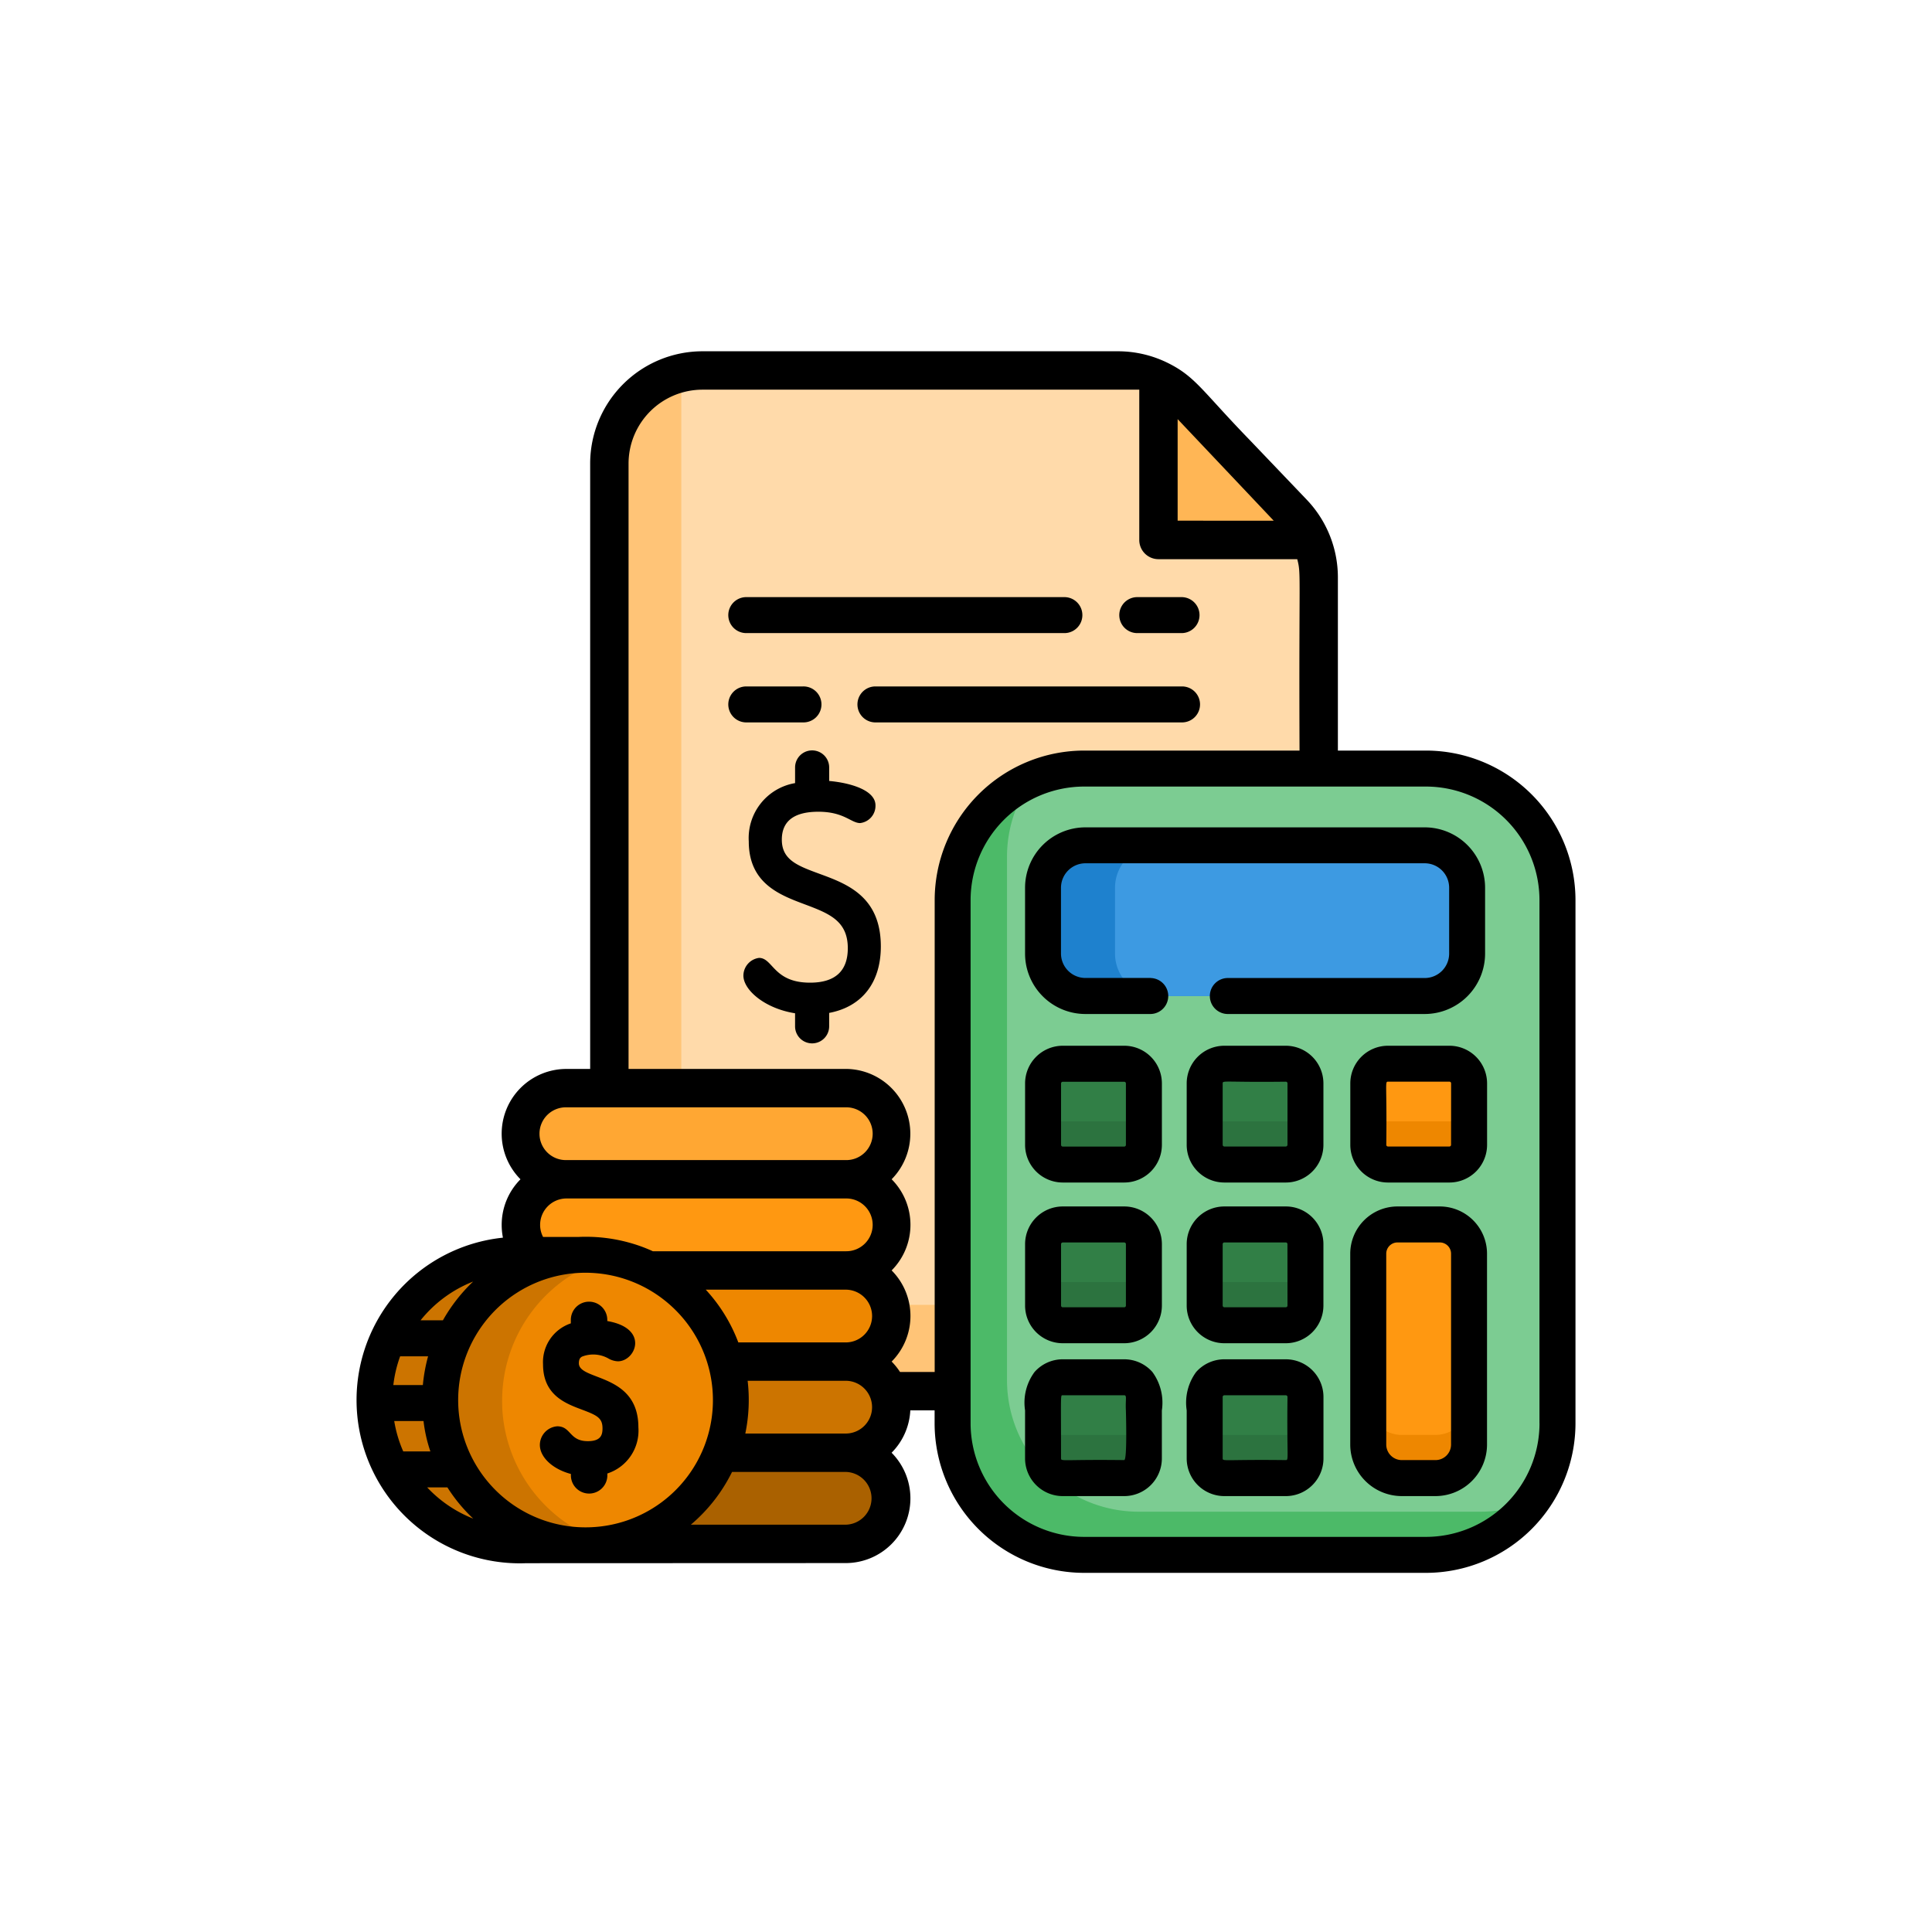 <svg id="Grupo_979563" data-name="Grupo 979563" xmlns="http://www.w3.org/2000/svg" width="156" height="156" viewBox="0 0 156 156">
  <rect id="Rectángulo_34178" data-name="Rectángulo 34178" width="156" height="156" fill="none"/>
  <g id="presupuesto" transform="translate(28.238 28.364)">
    <path id="Trazado_653605" data-name="Trazado 653605" d="M163.8,24.744V82.949c0,.116,0,.232-.008.349a7.515,7.515,0,0,1-7.507,7.165H114.038a7.514,7.514,0,0,1-7.515-7.513V15.559a7.5,7.5,0,0,1,7.515-7.515H147.6a7.49,7.49,0,0,1,3.264.748c2.03.977,2.6,2.212,6.25,5.942,4.2,4.558,5.2,5.025,6.055,7A7.432,7.432,0,0,1,163.8,24.744Z" transform="translate(-85.558 -6.494)" fill="#ffc477"/>
    <path id="Trazado_653606" data-name="Trazado 653606" d="M188.152,24.743V82.948c0,.116,0,.232-.008.349a7.538,7.538,0,0,1-1.7.192H144.2a7.514,7.514,0,0,1-7.515-7.513V8.585c0-.118,0-.234.008-.351a7.549,7.549,0,0,1,1.7-.192h33.558a7.526,7.526,0,0,1,5.491,2.386l4.023,4.3,4.606,4.819a7.562,7.562,0,0,1,2.084,5.191Z" transform="translate(-109.909 -6.494)" fill="#ffdaaa"/>
    <path id="Trazado_653607" data-name="Trazado 653607" d="M299.25,185.516v42.251a10.62,10.62,0,0,1-10.62,10.62h-27.6a10.62,10.62,0,0,1-10.62-10.62V185.516a10.615,10.615,0,0,1,10.62-10.62h27.6A10.619,10.619,0,0,1,299.25,185.516Z" transform="translate(-201.728 -141.202)" fill="#4cba68"/>
    <path id="Trazado_653608" data-name="Trazado 653608" d="M317.651,185.516v42.251a10.564,10.564,0,0,1-2.057,6.281,10.575,10.575,0,0,1-4.172.852h-27.6a10.62,10.62,0,0,1-10.62-10.62V182.029a10.564,10.564,0,0,1,2.057-6.281,10.575,10.575,0,0,1,4.172-.852h27.6A10.619,10.619,0,0,1,317.651,185.516Z" transform="translate(-220.129 -141.202)" fill="#7ccc92"/>
    <path id="Trazado_653609" data-name="Trazado 653609" d="M364.178,367.557v4.962a1.588,1.588,0,0,1-1.586,1.588h-4.964a1.588,1.588,0,0,1-1.588-1.588v-4.962a1.588,1.588,0,0,1,1.588-1.588h4.964A1.587,1.587,0,0,1,364.178,367.557Z" transform="translate(-287.004 -295.465)" fill="#2c733f"/>
    <path id="Trazado_653610" data-name="Trazado 653610" d="M322.537,210.5v5.317a3.424,3.424,0,0,1-3.424,3.424H291.721a3.425,3.425,0,0,1-3.424-3.424V210.5a3.425,3.425,0,0,1,3.424-3.424h27.391A3.424,3.424,0,0,1,322.537,210.5Z" transform="translate(-232.313 -167.184)" fill="#1e81ce"/>
    <path id="Trazado_653611" data-name="Trazado 653611" d="M346.888,210.5v5.317a3.424,3.424,0,0,1-3.424,3.424H321.882a3.425,3.425,0,0,1-3.424-3.424V210.5a3.425,3.425,0,0,1,3.424-3.424h21.581A3.424,3.424,0,0,1,346.888,210.5Z" transform="translate(-256.663 -167.184)" fill="#3d9ae2"/>
    <g id="Grupo_979565" data-name="Grupo 979565" transform="translate(55.984 57.527)">
      <path id="Trazado_653612" data-name="Trazado 653612" d="M296.438,367.557v4.962a1.588,1.588,0,0,1-1.588,1.588h-4.964a1.589,1.589,0,0,1-1.588-1.588v-4.962a1.589,1.589,0,0,1,1.588-1.588h4.964A1.588,1.588,0,0,1,296.438,367.557Z" transform="translate(-288.297 -352.992)" fill="#2c733f"/>
      <path id="Trazado_653613" data-name="Trazado 653613" d="M364.178,300.2v4.962a1.588,1.588,0,0,1-1.586,1.588h-4.964a1.588,1.588,0,0,1-1.588-1.588V300.2a1.588,1.588,0,0,1,1.588-1.588h4.964A1.588,1.588,0,0,1,364.178,300.2Z" transform="translate(-342.988 -298.608)" fill="#2c733f"/>
    </g>
    <path id="Trazado_653614" data-name="Trazado 653614" d="M432.735,300.2v4.962a1.588,1.588,0,0,1-1.588,1.588h-4.962a1.588,1.588,0,0,1-1.588-1.588V300.2a1.588,1.588,0,0,1,1.588-1.588h4.962A1.588,1.588,0,0,1,432.735,300.2Z" transform="translate(-342.354 -241.081)" fill="#ee8700"/>
    <g id="Grupo_979566" data-name="Grupo 979566" transform="translate(55.984 57.527)">
      <path id="Trazado_653615" data-name="Trazado 653615" d="M296.438,300.2v4.962a1.588,1.588,0,0,1-1.588,1.588h-4.964a1.589,1.589,0,0,1-1.588-1.588V300.2a1.589,1.589,0,0,1,1.588-1.588h4.964A1.588,1.588,0,0,1,296.438,300.2Z" transform="translate(-288.297 -298.608)" fill="#2c733f"/>
      <path id="Trazado_653616" data-name="Trazado 653616" d="M364.178,431.617v4.964a1.588,1.588,0,0,1-1.586,1.588h-4.964a1.588,1.588,0,0,1-1.588-1.588v-4.964a1.588,1.588,0,0,1,1.588-1.586h4.964A1.587,1.587,0,0,1,364.178,431.617Z" transform="translate(-342.988 -404.712)" fill="#2c733f"/>
      <path id="Trazado_653617" data-name="Trazado 653617" d="M296.438,431.617v4.964a1.588,1.588,0,0,1-1.588,1.588h-4.964a1.589,1.589,0,0,1-1.588-1.588v-4.964a1.589,1.589,0,0,1,1.588-1.586h4.964A1.588,1.588,0,0,1,296.438,431.617Z" transform="translate(-288.297 -404.712)" fill="#2c733f"/>
    </g>
    <path id="Trazado_653618" data-name="Trazado 653618" d="M432.735,368.327v15.412a2.708,2.708,0,0,1-2.708,2.71H427.3a2.708,2.708,0,0,1-2.708-2.71V368.327a2.36,2.36,0,0,1,2.359-2.359h3.421A2.358,2.358,0,0,1,432.735,368.327Z" transform="translate(-342.354 -295.464)" fill="#ee8700"/>
    <g id="Grupo_979567" data-name="Grupo 979567" transform="translate(55.984 57.527)">
      <path id="Trazado_653619" data-name="Trazado 653619" d="M364.178,367.557v1.476a1.588,1.588,0,0,1-1.586,1.588h-4.964a1.588,1.588,0,0,1-1.588-1.588v-1.476a1.588,1.588,0,0,1,1.588-1.588h4.964A1.587,1.587,0,0,1,364.178,367.557Z" transform="translate(-342.988 -352.992)" fill="#317f46"/>
      <path id="Trazado_653620" data-name="Trazado 653620" d="M296.438,367.557v1.476a1.588,1.588,0,0,1-1.588,1.588h-4.964a1.589,1.589,0,0,1-1.588-1.588v-1.476a1.589,1.589,0,0,1,1.588-1.588h4.964A1.588,1.588,0,0,1,296.438,367.557Z" transform="translate(-288.297 -352.992)" fill="#317f46"/>
      <path id="Trazado_653621" data-name="Trazado 653621" d="M364.178,300.2v1.476a1.588,1.588,0,0,1-1.586,1.588h-4.964a1.588,1.588,0,0,1-1.588-1.588V300.2a1.588,1.588,0,0,1,1.588-1.588h4.964A1.588,1.588,0,0,1,364.178,300.2Z" transform="translate(-342.988 -298.608)" fill="#317f46"/>
    </g>
    <path id="Trazado_653622" data-name="Trazado 653622" d="M432.735,300.2v1.476a1.588,1.588,0,0,1-1.588,1.588h-4.962a1.588,1.588,0,0,1-1.588-1.588V300.2a1.588,1.588,0,0,1,1.588-1.588h4.962A1.588,1.588,0,0,1,432.735,300.2Z" transform="translate(-342.354 -241.081)" fill="#ff9811"/>
    <g id="Grupo_979568" data-name="Grupo 979568" transform="translate(55.984 57.527)">
      <path id="Trazado_653623" data-name="Trazado 653623" d="M296.438,300.2v1.476a1.588,1.588,0,0,1-1.588,1.588h-4.964a1.589,1.589,0,0,1-1.588-1.588V300.2a1.589,1.589,0,0,1,1.588-1.588h4.964A1.588,1.588,0,0,1,296.438,300.2Z" transform="translate(-288.297 -298.608)" fill="#317f46"/>
      <path id="Trazado_653624" data-name="Trazado 653624" d="M364.178,431.617V433.1a1.588,1.588,0,0,1-1.586,1.588h-4.964a1.588,1.588,0,0,1-1.588-1.588v-1.478a1.588,1.588,0,0,1,1.588-1.586h4.964A1.587,1.587,0,0,1,364.178,431.617Z" transform="translate(-342.988 -404.712)" fill="#317f46"/>
      <path id="Trazado_653625" data-name="Trazado 653625" d="M296.438,431.617V433.1a1.588,1.588,0,0,1-1.588,1.588h-4.964A1.589,1.589,0,0,1,288.3,433.1v-1.478a1.589,1.589,0,0,1,1.588-1.586h4.964A1.588,1.588,0,0,1,296.438,431.617Z" transform="translate(-288.297 -404.712)" fill="#317f46"/>
    </g>
    <path id="Trazado_653626" data-name="Trazado 653626" d="M432.735,368.327v11.925a2.708,2.708,0,0,1-2.708,2.71H427.3a2.708,2.708,0,0,1-2.708-2.71V368.327a2.36,2.36,0,0,1,2.359-2.359h3.421A2.358,2.358,0,0,1,432.735,368.327Z" transform="translate(-342.354 -295.464)" fill="#ff9811"/>
    <path id="Trazado_653627" data-name="Trazado 653627" d="M348.967,24.864H339.55a2.889,2.889,0,0,1-2.889-2.889V11.924a7.505,7.505,0,0,1,2.227,1.638l4.024,4.3,4.605,4.82A7.441,7.441,0,0,1,348.967,24.864Z" transform="translate(-271.36 -9.627)" fill="#ffb655"/>
    <path id="Trazado_653628" data-name="Trazado 653628" d="M99.361,465.331a3.69,3.69,0,0,1-3.68,3.68H73.136a3.68,3.68,0,0,1,0-7.36H95.681A3.691,3.691,0,0,1,99.361,465.331Z" transform="translate(-55.632 -372.713)" fill="#aa6100"/>
    <path id="Trazado_653629" data-name="Trazado 653629" d="M99.361,427.126a3.69,3.69,0,0,1-3.68,3.68H73.136a3.68,3.68,0,0,1,0-7.36H95.681A3.691,3.691,0,0,1,99.361,427.126Z" transform="translate(-55.632 -341.869)" fill="#cc7400"/>
    <path id="Trazado_653630" data-name="Trazado 653630" d="M99.361,388.922a3.69,3.69,0,0,1-3.68,3.68H73.136a3.68,3.68,0,0,1,0-7.36H95.681A3.691,3.691,0,0,1,99.361,388.922Z" transform="translate(-55.632 -311.025)" fill="#ee8700"/>
    <path id="Trazado_653631" data-name="Trazado 653631" d="M99.361,350.716a3.69,3.69,0,0,1-3.68,3.68H73.136a3.691,3.691,0,0,1-3.68-3.68,3.69,3.69,0,0,1,3.68-3.68H95.681A3.691,3.691,0,0,1,99.361,350.716Z" transform="translate(-55.632 -280.179)" fill="#ff9811"/>
    <path id="Trazado_653632" data-name="Trazado 653632" d="M95.68,316.194H73.136a3.691,3.691,0,0,1-3.68-3.68h0a3.691,3.691,0,0,1,3.68-3.68H95.68a3.691,3.691,0,0,1,3.68,3.68h0A3.691,3.691,0,0,1,95.68,316.194Z" transform="translate(-55.632 -249.337)" fill="#ffa733"/>
    <path id="Trazado_653633" data-name="Trazado 653633" d="M37.3,389.1A11.974,11.974,0,0,0,24.822,377.63H20.13c-10.638.461-15.6,13.711-7.45,20.941a11.949,11.949,0,0,0,8.476,3.017h3.666v0c.335.013.672.017,1.013,0a12.182,12.182,0,0,0,2.227-.3,11.991,11.991,0,0,0,9.241-11.24v-.013C37.314,389.72,37.314,389.41,37.3,389.1Z" transform="translate(-6.518 -304.87)" fill="#cc7400"/>
    <path id="Trazado_653634" data-name="Trazado 653634" d="M80.042,391.349v.013A11.99,11.99,0,0,1,70.8,402.6a12,12,0,0,1-9.229-11.16c0-.027,0-.052,0-.079v-.014a11.994,11.994,0,0,1,9.239-12.094,11.993,11.993,0,0,1,9.233,11.162C80.053,390.731,80.053,391.041,80.042,391.349Z" transform="translate(-49.257 -306.191)" fill="#ee8700"/>
    <path id="Trazado_653635" data-name="Trazado 653635" d="M86.9,32.241h-7.11V18.249a9.087,9.087,0,0,0-2.512-6.262L72.686,7.18C68.787,3.163,68.295,2.028,65.972.9A9.086,9.086,0,0,0,62.039,0H28.48a9.075,9.075,0,0,0-9.065,9.065V57.948H17.5a5.226,5.226,0,0,0-3.711,8.91,5.21,5.21,0,0,0-1.518,3.68,5.365,5.365,0,0,0,.1,1.034,13.183,13.183,0,0,0,1.884,26.285l25.788-.01a5.226,5.226,0,0,0,3.711-8.91,5.2,5.2,0,0,0,1.511-3.421h1.962v1.048A12.086,12.086,0,0,0,59.306,98.637H86.9A12.086,12.086,0,0,0,98.975,86.565V44.314A12.086,12.086,0,0,0,86.9,32.241ZM66.852,5.479c6.086,6.432,7.457,7.883,7.715,8.156,0,0,0,0,0,0h0a.042.042,0,0,0,.008.01l0,0a.033.033,0,0,0,.012.012.027.027,0,0,1,.006.008s0,0,0,0,0,0,.006.006.006.006.008.008H66.851V5.479ZM17.5,61.047H40.049a2.131,2.131,0,1,1,0,4.261H17.5a2.131,2.131,0,1,1,0-4.261Zm0,7.36H40.049a2.131,2.131,0,1,1,0,4.261H24.477a12.619,12.619,0,0,0-1.962-.709,13.062,13.062,0,0,0-3.1-.455c-.3-.008-.608-.006-.912.008H15.612a2.1,2.1,0,0,1-.238-.974A2.134,2.134,0,0,1,17.5,68.407ZM42.18,77.9a2.133,2.133,0,0,1-2.131,2.131H31.378a13.034,13.034,0,0,0-2.63-4.261h11.3A2.134,2.134,0,0,1,42.18,77.9ZM9.966,75.116a13.37,13.37,0,0,0-2.441,3.13H5.72A10.233,10.233,0,0,1,9.966,75.116ZM4.072,81.151H6.328a13.377,13.377,0,0,0-.422,2.322H3.522A10.182,10.182,0,0,1,4.072,81.151Zm.25,7.68a10.165,10.165,0,0,1-.728-2.452H5.96a11.693,11.693,0,0,0,.554,2.452Zm1.933,2.905c.951,0,1.5,0,1.633,0a13.085,13.085,0,0,0,2.084,2.522A10.237,10.237,0,0,1,6.255,91.736Zm13.221,3.217a10.279,10.279,0,1,1,6.512-17.841A10.27,10.27,0,0,1,19.476,94.953Zm20.574-.205H27.543a13.274,13.274,0,0,0,3.329-4.261h9.177a2.131,2.131,0,0,1,0,4.261Zm2.113-9.231a2.131,2.131,0,0,1-2.113,1.871H31.942a13.313,13.313,0,0,0,.188-4.261h7.92A2.132,2.132,0,0,1,42.162,85.517Zm5.071-3.1h-2.8a5.141,5.141,0,0,0-.676-.841,5.218,5.218,0,0,0,0-7.36,5.218,5.218,0,0,0,0-7.36,5.234,5.234,0,0,0-3.711-8.91H22.515V9.065A5.973,5.973,0,0,1,28.48,3.1H63.753V15.237A1.549,1.549,0,0,0,65.3,16.787H76.509c.323,1.255.124.841.184,15.454H59.306A12.086,12.086,0,0,0,47.233,44.314v38.1ZM96.07,86.565A9.177,9.177,0,0,1,86.9,95.732h-27.6a9.178,9.178,0,0,1-9.167-9.167V44.314a9.178,9.178,0,0,1,9.167-9.167H86.9a9.177,9.177,0,0,1,9.167,9.167V86.565Z"/>
    <path id="Trazado_653636" data-name="Trazado 653636" d="M290.9,211.7h-5.27a1.978,1.978,0,0,1-1.972-1.972v-5.317a1.978,1.978,0,0,1,1.972-1.972h27.391A1.974,1.974,0,0,1,315,204.415v5.317a1.974,1.974,0,0,1-1.972,1.972H297.168a1.453,1.453,0,1,0,0,2.905h15.857a4.882,4.882,0,0,0,4.877-4.877v-5.317a4.882,4.882,0,0,0-4.877-4.877H285.634a4.877,4.877,0,0,0-4.877,4.877v5.317a4.877,4.877,0,0,0,4.877,4.877h5.27a1.453,1.453,0,0,0,0-2.905Z" transform="translate(-226.226 -161.097)"/>
    <path id="Trazado_653637" data-name="Trazado 653637" d="M283.8,369.473h4.964a3.044,3.044,0,0,0,3.041-3.041V361.47a3.043,3.043,0,0,0-3.041-3.041H283.8a3.045,3.045,0,0,0-3.041,3.041v4.962A3.045,3.045,0,0,0,283.8,369.473Zm-.136-8a.136.136,0,0,1,.136-.136h4.964a.136.136,0,0,1,.136.136v4.962a.136.136,0,0,1-.136.136H283.8a.136.136,0,0,1-.136-.136Z" transform="translate(-226.226 -289.377)"/>
    <path id="Trazado_653638" data-name="Trazado 653638" d="M425.059,291.068H420.1a3.043,3.043,0,0,0-3.041,3.041v4.962a3.043,3.043,0,0,0,3.041,3.041h4.962a3.044,3.044,0,0,0,3.041-3.041v-4.962A3.044,3.044,0,0,0,425.059,291.068Zm.136,8a.135.135,0,0,1-.136.136H420.1a.136.136,0,0,1-.136-.136c.06-4.91-.126-5.1.136-5.1h4.962a.135.135,0,0,1,.136.136Z" transform="translate(-336.266 -234.993)"/>
    <path id="Trazado_653639" data-name="Trazado 653639" d="M283.8,302.112h4.964a3.043,3.043,0,0,0,3.041-3.041v-4.962a3.043,3.043,0,0,0-3.041-3.041H283.8a3.045,3.045,0,0,0-3.041,3.041v4.962A3.044,3.044,0,0,0,283.8,302.112Zm-.136-8a.136.136,0,0,1,.136-.136h4.964a.136.136,0,0,1,.136.136v4.962a.136.136,0,0,1-.136.136H283.8a.136.136,0,0,1-.136-.136Z" transform="translate(-226.226 -234.993)"/>
    <path id="Trazado_653640" data-name="Trazado 653640" d="M291.016,423.516a3.039,3.039,0,0,0-2.276-1.025h-4.964a3.032,3.032,0,0,0-2.274,1.025,4.155,4.155,0,0,0-.767,3.1v3.88a3.045,3.045,0,0,0,3.041,3.041h4.964a3.043,3.043,0,0,0,3.041-3.041v-3.88A4.19,4.19,0,0,0,291.016,423.516Zm-2.276,7.114c-4.9-.06-5.1.126-5.1-.136,0-5.255-.058-5.1.136-5.1h4.964c.238,0,.091.331.136,1.218C288.876,426.615,289,430.63,288.74,430.63Z" transform="translate(-226.204 -341.098)"/>
    <path id="Trazado_653641" data-name="Trazado 653641" d="M424.287,358.428h-3.421a3.817,3.817,0,0,0-3.812,3.812v15.412a4.167,4.167,0,0,0,4.161,4.162h2.723a4.165,4.165,0,0,0,4.16-4.162V362.24A3.816,3.816,0,0,0,424.287,358.428Zm.907,19.223a1.257,1.257,0,0,1-1.255,1.257h-2.723a1.258,1.258,0,0,1-1.255-1.257V362.24a.908.908,0,0,1,.906-.906h3.421a.908.908,0,0,1,.906.906v15.412Z" transform="translate(-336.266 -289.376)"/>
    <path id="Trazado_653642" data-name="Trazado 653642" d="M168.86,177.256h0c-1.771-.651-3.051-1.121-3.051-2.762,0-1.5.993-2.254,2.952-2.254,2.079,0,2.639.915,3.372.915a1.4,1.4,0,0,0,1.238-1.431c0-1.21-1.974-1.81-3.739-1.969v-1.091a1.376,1.376,0,0,0-2.753,0v1.265a4.5,4.5,0,0,0-3.739,4.709c0,3.381,2.489,4.316,4.49,5.068,1.958.736,3.506,1.317,3.506,3.553,0,1.847-1.025,2.783-3.049,2.783-2.961,0-2.988-2-4.118-2a1.452,1.452,0,0,0-1.263,1.431c0,1.145,1.7,2.649,4.172,3.04v1.054a1.376,1.376,0,1,0,2.753,0v-1.083c2.654-.5,4.172-2.449,4.172-5.372C173.8,179.072,171.063,178.065,168.86,177.256Z" transform="translate(-130.918 -135.06)"/>
    <path id="Trazado_653643" data-name="Trazado 653643" d="M356.484,422.491H351.52a3.039,3.039,0,0,0-2.276,1.025,4.171,4.171,0,0,0-.765,3.1v3.88a3.043,3.043,0,0,0,3.041,3.041h4.964a3.043,3.043,0,0,0,3.039-3.041V425.53a3.044,3.044,0,0,0-3.039-3.039Zm0,8.139c-4.9-.06-5.1.126-5.1-.136V425.53a.136.136,0,0,1,.136-.134h4.964a.134.134,0,0,1,.134.134C356.56,430.446,356.742,430.63,356.484,430.63Z" transform="translate(-280.897 -341.098)"/>
    <path id="Trazado_653644" data-name="Trazado 653644" d="M356.5,291.068H351.54a3.043,3.043,0,0,0-3.041,3.041v4.962a3.043,3.043,0,0,0,3.041,3.041H356.5a3,3,0,0,0,1.106-.209,3.045,3.045,0,0,0,1.933-2.832v-4.962A3.044,3.044,0,0,0,356.5,291.068Zm.134,8a.134.134,0,0,1-.134.136H351.54a.136.136,0,0,1-.136-.136v-4.962c0-.261.18-.077,5.1-.136a.134.134,0,0,1,.134.136v4.962Z" transform="translate(-280.917 -234.993)"/>
    <path id="Trazado_653645" data-name="Trazado 653645" d="M357.61,358.637a3,3,0,0,0-1.106-.209H351.54a3.043,3.043,0,0,0-3.041,3.041v4.962a3.043,3.043,0,0,0,3.041,3.041H356.5a3.043,3.043,0,0,0,3.039-3.041v-4.962A3.044,3.044,0,0,0,357.61,358.637Zm-.972,7.794a.134.134,0,0,1-.134.136H351.54a.136.136,0,0,1-.136-.136v-4.962a.136.136,0,0,1,.136-.136H356.5a.134.134,0,0,1,.134.136Z" transform="translate(-280.917 -289.376)"/>
    <path id="Trazado_653646" data-name="Trazado 653646" d="M321.5,105.947h3.649a1.453,1.453,0,0,0,0-2.905H321.5a1.453,1.453,0,0,0,0,2.905Z" transform="translate(-257.946 -83.191)"/>
    <path id="Trazado_653647" data-name="Trazado 653647" d="M157.623,105.947h25.761a1.453,1.453,0,0,0,0-2.905H157.623a1.453,1.453,0,0,0,0,2.905Z" transform="translate(-125.64 -83.191)"/>
    <path id="Trazado_653648" data-name="Trazado 653648" d="M162.24,143.377a1.453,1.453,0,1,0,0-2.905h-4.617a1.453,1.453,0,0,0,0,2.905Z" transform="translate(-125.64 -113.41)"/>
    <path id="Trazado_653649" data-name="Trazado 653649" d="M238,141.925a1.453,1.453,0,0,0-1.453-1.453H211.752a1.453,1.453,0,0,0,0,2.905h24.792A1.453,1.453,0,0,0,238,141.925Z" transform="translate(-169.341 -113.41)"/>
    <path id="Trazado_653650" data-name="Trazado 653650" d="M80.523,403.315c0-.365.134-.47.26-.54a2.5,2.5,0,0,1,2.106.142,1.66,1.66,0,0,0,.786.239c1.433,0,2.566-2.662-.857-3.251v-.091a1.472,1.472,0,1,0-2.944,0v.279A3.3,3.3,0,0,0,77.63,403.4c0,2.477,1.8,3.154,3.115,3.648,1.254.471,1.687.677,1.687,1.53,0,.533-.144,1.026-1.186,1.026-1.518,0-1.337-1.2-2.473-1.2a1.518,1.518,0,0,0-1.4,1.5c0,1.006,1.046,1.962,2.506,2.349v.11a1.472,1.472,0,0,0,2.944,0v-.149a3.639,3.639,0,0,0,2.506-3.728C85.325,404.078,80.523,404.741,80.523,403.315Z" transform="translate(-62.02 -321.601)"/>
  </g>
</svg>
